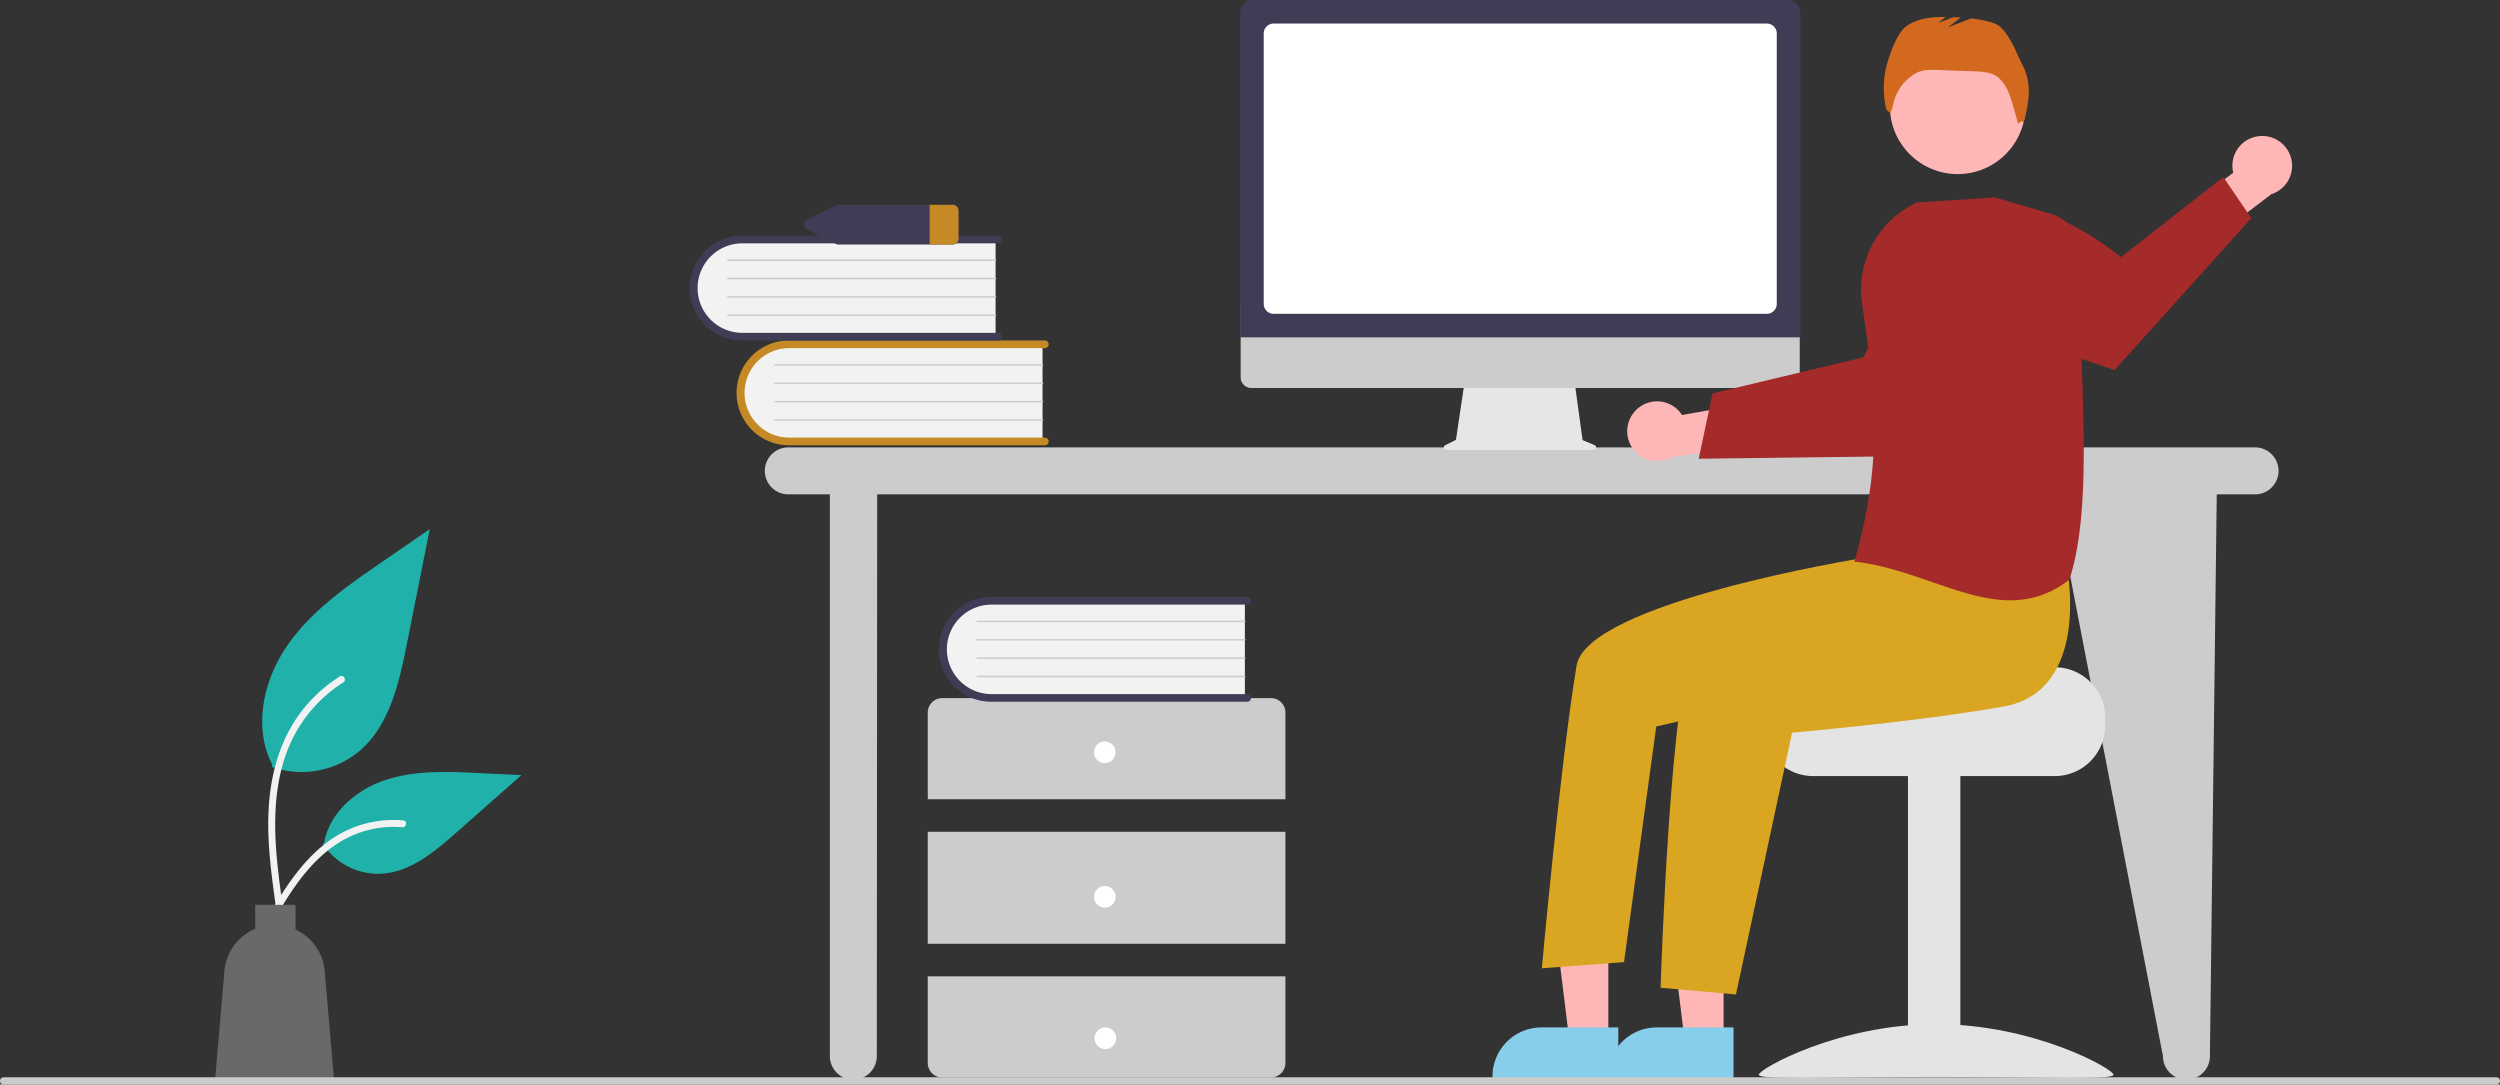 <?xml version="1.0" encoding="UTF-8" standalone="no"?>
<svg
   xmlns:dc="http://purl.org/dc/elements/1.1/"
   xmlns:cc="http://creativecommons.org/ns#"
   xmlns:rdf="http://www.w3.org/1999/02/22-rdf-syntax-ns#"
   xmlns:svg="http://www.w3.org/2000/svg"
   xmlns="http://www.w3.org/2000/svg"
   xmlns:sodipodi="http://sodipodi.sourceforge.net/DTD/sodipodi-0.dtd"
   xmlns:inkscape="http://www.inkscape.org/namespaces/inkscape"
   data-name="Layer 1"
   width="979.327"
   height="424.837"
   viewBox="0 0 979.327 424.837"
   version="1.1"
   id="svg434"
   sodipodi:docname="hello.svg"
   inkscape:version="1.0.2-2 (e86c870879, 2021-01-15)">
  <rect x="0" y="0" width="979.327" height="424.837" fill="#333333" stroke="none"/>
  <defs
     id="defs438" />
  <sodipodi:namedview
     pagecolor="#ffffff"
     bordercolor="#666666"
     borderopacity="1"
     objecttolerance="10"
     gridtolerance="10"
     guidetolerance="10"
     inkscape:pageopacity="0"
     inkscape:pageshadow="2"
     inkscape:window-width="1920"
     inkscape:window-height="1013"
     id="namedview436"
     showgrid="false"
     inkscape:zoom="1.2406482"
     inkscape:cx="489.66339"
     inkscape:cy="212.4183"
     inkscape:window-x="-9"
     inkscape:window-y="-9"
     inkscape:window-maximized="1"
     inkscape:current-layer="svg434" />
  <path
     d="M993.718,412.839H419.142a9.199,9.199,0,0,0,0,18.398H435.417V651.303a9.199,9.199,0,0,0,18.398,0l.14-220.065h461.156l42.52,220.065a9.199,9.199,0,1,0,18.398,0l2.676-220.065h15.014a9.199,9.199,0,0,0,0-18.398Z"
     transform="translate(-110.337 -237.582)"
     fill="#ccc"
     id="path328" />
  <path
     d="M518.737,371.85v38.955H421.141a19.489,19.489,0,1,1-1.355-38.955q.677-.024,1.355,0Z"
     transform="translate(-110.337 -237.582)"
     fill="#f2f2f2"
     id="path330" />
  <path
     d="M521.134,410.506a1.499,1.499,0,0,1-1.498,1.498H419.403a20.526,20.526,0,0,1,0-41.052H519.636a1.498,1.498,0,1,1,0,2.997H419.403a17.53,17.53,0,0,0,0,35.059H519.636A1.499,1.499,0,0,1,521.134,410.506Z"
     transform="translate(-110.337 -237.582)"
     fill="#c58926"
     id="path332" />
  <path
     d="M518.737,380.84H413.859a.3.3,0,0,1-.006-.599H518.737a.3.3,0,0,1,0,.599Z"
     transform="translate(-110.337 -237.582)"
     fill="#ccc"
     id="path334" />
  <path
     d="M518.737,388.032H413.859a.3.3,0,0,1-.006-.599H518.737a.3.3,0,0,1,0,.599Z"
     transform="translate(-110.337 -237.582)"
     fill="#ccc"
     id="path336" />
  <path
     d="M518.737,395.223H413.859a.3.3,0,0,1-.006-.599H518.737a.3.3,0,0,1,0,.599Z"
     transform="translate(-110.337 -237.582)"
     fill="#ccc"
     id="path338" />
  <path
     d="M518.737,402.415H413.859a.3.3,0,0,1-.006-.599H518.737a.3.3,0,0,1,0,.599Z"
     transform="translate(-110.337 -237.582)"
     fill="#ccc"
     id="path340" />
  <path
     d="M500.339,330.809v38.955H402.743a19.489,19.489,0,0,1-1.355-38.955q.677-.024,1.355,0Z"
     transform="translate(-110.337 -237.582)"
     fill="#f2f2f2"
     id="path342" />
  <path
     d="M502.737,369.464a1.499,1.499,0,0,1-1.498,1.498H401.005a20.526,20.526,0,0,1,0-41.052H501.239a1.498,1.498,0,1,1,0,2.997H401.005a17.53,17.53,0,0,0,0,35.059H501.239A1.499,1.499,0,0,1,502.737,369.464Z"
     transform="translate(-110.337 -237.582)"
     fill="#3f3d56"
     id="path344" />
  <path
     d="M500.339,339.799H395.461a.3.3,0,0,1-.006-.599H500.339a.3.3,0,0,1,0,.599Z"
     transform="translate(-110.337 -237.582)"
     fill="#ccc"
     id="path346" />
  <path
     d="M500.339,346.991H395.461a.3.3,0,0,1-.006-.599H500.339a.3.3,0,0,1,0,.599Z"
     transform="translate(-110.337 -237.582)"
     fill="#ccc"
     id="path348" />
  <path
     d="M500.339,354.182H395.461a.3.3,0,0,1-.006-.599H500.339a.3.3,0,0,1,0,.599Z"
     transform="translate(-110.337 -237.582)"
     fill="#ccc"
     id="path350" />
  <path
     d="M500.339,361.374H395.461a.3.3,0,0,1-.006-.599H500.339a.3.3,0,0,1,0,.599Z"
     transform="translate(-110.337 -237.582)"
     fill="#ccc"
     id="path352" />
  <path
     d="M613.874,550.683V516.718a5.661,5.661,0,0,0-5.661-5.661H479.428a5.661,5.661,0,0,0-5.661,5.661v33.965Z"
     transform="translate(-110.337 -237.582)"
     fill="#ccc"
     id="path354" />
  <rect
     x="363.431"
     y="325.839"
     width="140.106"
     height="43.872"
     fill="#ccc"
     id="rect356" />
  <path
     d="M473.768,620.029V653.994a5.661,5.661,0,0,0,5.661,5.661H608.213a5.661,5.661,0,0,0,5.661-5.661V620.029Z"
     transform="translate(-110.337 -237.582)"
     fill="#ccc"
     id="path358" />
  <circle
     cx="432.776"
     cy="294.704"
     r="4.246"
     fill="#fff"
     id="circle360" />
  <circle
     cx="432.776"
     cy="351.312"
     r="4.246"
     fill="#fff"
     id="circle362" />
  <circle
     cx="433.004"
     cy="406.722"
     r="4.246"
     fill="#fff"
     id="circle364" />
  <path
     d="M597.989,472.331v38.955H500.393a19.489,19.489,0,0,1-1.356-38.955q.678-.024,1.356,0Z"
     transform="translate(-110.337 -237.582)"
     fill="#f2f2f2"
     id="path366" />
  <path
     d="M600.386,510.986a1.499,1.499,0,0,1-1.498,1.498H498.655a20.526,20.526,0,0,1-.025-41.052H598.888a1.498,1.498,0,1,1,0,2.997H498.655a17.53,17.53,0,0,0,0,35.059H598.888A1.499,1.499,0,0,1,600.386,510.986Z"
     transform="translate(-110.337 -237.582)"
     fill="#3f3d56"
     id="path368" />
  <path
     d="M597.989,481.32H493.111a.3.3,0,0,1-.006-.599H597.989a.3.3,0,0,1,0,.599Z"
     transform="translate(-110.337 -237.582)"
     fill="#ccc"
     id="path370" />
  <path
     d="M597.989,488.512H493.111a.3.3,0,0,1-.006-.599H597.989a.3.3,0,0,1,0,.599Z"
     transform="translate(-110.337 -237.582)"
     fill="#ccc"
     id="path372" />
  <path
     d="M597.989,495.703H493.111a.3.3,0,0,1-.006-.599H597.989a.3.3,0,0,1,0,.599Z"
     transform="translate(-110.337 -237.582)"
     fill="#ccc"
     id="path374" />
  <path
     d="M597.989,502.895H493.111a.3.3,0,0,1-.006-.599H597.989a.3.3,0,0,1,0,.599Z"
     transform="translate(-110.337 -237.582)"
     fill="#ccc"
     id="path376" />
  <path
     d="M483.367,317.814H438.902a2.747,2.747,0,0,0-1.217.283l-11.223,5.618a2.045,2.045,0,0,0,0,3.764l11.223,5.618a2.747,2.747,0,0,0,1.217.283h44.466a2.334,2.334,0,0,0,2.463-2.165v-11.237A2.334,2.334,0,0,0,483.367,317.814Z"
     transform="translate(-110.337 -237.582)"
     fill="#3f3d56"
     id="path378" />
  <path
     d="M485.83,319.979v11.237a2.334,2.334,0,0,1-2.463,2.165h-8.859V317.814h8.859A2.334,2.334,0,0,1,485.83,319.979Z"
     transform="translate(-110.337 -237.582)"
     fill="#c58926"
     id="path380" />
  <path
     d="M216.781,537.993a35.34,35.34,0,0,0,34.126-6.011c11.953-10.032,15.7-26.56,18.749-41.864q4.509-22.633,9.019-45.266l-18.882,13.002c-13.579,9.35-27.464,18.999-36.866,32.542S209.421,522.426,216.975,537.08"
     transform="translate(-110.337 -237.582)"
     fill="#e6e6e6"
     id="path382"
     style="fill:#20b2aa" />
  <path
     d="M218.395,592.797c-1.911-13.921-3.876-28.02-2.536-42.09,1.191-12.496,5.003-24.7,12.764-34.707a57.736,57.736,0,0,1,14.813-13.423c1.481-.935,2.845,1.413,1.37,2.343a54.888,54.888,0,0,0-21.711,26.196c-4.727,12.023-5.486,25.128-4.671,37.9.493,7.723,1.537,15.396,2.589,23.059a1.406,1.406,0,0,1-.948,1.669,1.365,1.365,0,0,1-1.669-.948Z"
     transform="translate(-110.337 -237.582)"
     fill="#f2f2f2"
     id="path384" />
  <path
     d="M236.802,568.164a26.014,26.014,0,0,0,22.666,11.699c11.474-.545,21.04-8.553,29.651-16.156l25.47-22.488-16.857-.807c-12.122-.58-24.557-1.121-36.104,2.617s-22.195,12.735-24.306,24.686"
     transform="translate(-110.337 -237.582)"
     fill="#e6e6e6"
     id="path386"
     style="fill:#20b2aa" />
  <path
     d="M212.994,600.8c9.199-16.276,19.868-34.365,38.933-40.147A43.445,43.445,0,0,1,268.302,558.962c1.739.15,1.304,2.83-.431,2.68a40.361,40.361,0,0,0-26.133,6.914c-7.369,5.016-13.106,11.988-17.962,19.383-2.974,4.529-5.639,9.251-8.303,13.966-.852,1.507-3.341.419-2.479-1.105Z"
     transform="translate(-110.337 -237.582)"
     fill="#f2f2f2"
     id="path388" />
  <path
     d="M198.255,617.932a19.698,19.698,0,0,1,12.071-16.498v-9.41h15.782v9.706a19.688,19.688,0,0,1,11.414,16.202l3.711,43.138H194.544Z"
     transform="translate(-110.337 -237.582)"
     fill="#f2f2f2"
     id="path390"
     style="fill:#696969" />
  <path
     d="M734.973,411.955l-4.695-1.977-3.221-23.536h-42.889l-3.491,23.439-4.2,2.1a.997.997,0,0,0,.446,1.89h57.663A.997.997,0,0,0,734.973,411.955Z"
     transform="translate(-110.337 -237.582)"
     fill="#e6e6e6"
     id="path392" />
  <path
     d="M811.19,389.574H600.507a4.174,4.174,0,0,1-4.165-4.174V355.691H815.354V385.4A4.174,4.174,0,0,1,811.19,389.574Z"
     transform="translate(-110.337 -237.582)"
     fill="#ccc"
     id="path394" />
  <path
     d="M815.575,369.732H596.15V242.613a5.037,5.037,0,0,1,5.032-5.032h209.361a5.038,5.038,0,0,1,5.032,5.032Z"
     transform="translate(-110.337 -237.582)"
     fill="#3f3d56"
     id="path396" />
  <path
     d="M802.469,360.506h-193.214a3.883,3.883,0,0,1-3.879-3.879V250.687a3.884,3.884,0,0,1,3.879-3.879h193.214a3.884,3.884,0,0,1,3.879,3.879V356.627A3.883,3.883,0,0,1,802.469,360.506Z"
     transform="translate(-110.337 -237.582)"
     fill="#fff"
     id="path398" />
  <path
     d="M751.58,397.887a11.616,11.616,0,0,1,17.666,2.272l26.134-4.646,6.697,15.193-36.999,6.043a11.679,11.679,0,0,1-13.499-18.862Z"
     transform="translate(-110.337 -237.582)"
     fill="#ffb6b6"
     id="path400" />
  <path
     d="M775.776,417.286l27.246-.34,3.449-.047,55.433-.698s15.053-14.361,28.161-29.146l-1.837-13.288A54.292,54.292,0,0,0,870.023,340.152C851.25,352.696,840.363,377.526,840.363,377.526l-34.37,8.221-3.438.822-21.356,5.103Z"
     transform="translate(-110.337 -237.582)"
     fill="#c58926"
     id="path402"
     style="fill:#a52a2a" />
  <path
     d="M915.25,498.962H864.392c0,2.179-55.594,3.948-55.594,3.948a20.309,20.309,0,0,0-3.332,3.158,19.597,19.597,0,0,0-4.58,12.633v3.158a19.746,19.746,0,0,0,19.739,19.739h94.625a19.756,19.756,0,0,0,19.739-19.739v-3.158A19.766,19.766,0,0,0,915.25,498.962Z"
     transform="translate(-110.337 -237.582)"
     fill="#e4e4e4"
     id="path404" />
  <rect
     x="747.402"
     y="303.231"
     width="20.528"
     height="118.49"
     fill="#e4e4e4"
     id="rect406" />
  <path
     d="M799.312,658.581c0,2.218,31.107.858,69.48.858s69.48,1.36,69.48-.858-31.107-19.807-69.48-19.807S799.312,656.363,799.312,658.581Z"
     transform="translate(-110.337 -237.582)"
     fill="#e4e4e4"
     id="path408" />
  <polygon
     points="675.186 407.461 659.908 407.46 652.64 348.531 675.188 348.532 675.186 407.461"
     fill="#ffb6b6"
     id="polygon410" />
  <path
     d="M789.419,659.852l-49.262-.002v-.623a19.175,19.175,0,0,1,19.174-19.174h.001l30.088.001Z"
     transform="translate(-110.337 -237.582)"
     fill="#2f2e41"
     id="path412"
     style="fill:#87ceeb" />
  <polygon
     points="630.031 407.461 614.753 407.46 607.485 348.531 630.033 348.532 630.031 407.461"
     fill="#ffb6b6"
     id="polygon414" />
  <path
     d="M744.264,659.852l-49.262-.002v-.623a19.175,19.175,0,0,1,19.174-19.174h.001l30.088.001Z"
     transform="translate(-110.337 -237.582)"
     fill="#2f2e41"
     id="path416"
     style="fill:#87ceeb" />
  <circle
     cx="766.887"
     cy="41.636"
     r="26.564"
     fill="#ffb6b6"
     id="circle418" />
  <path
     d="M920.217,461.224s8.913,47.131-25,53.132-82.866,10.22-82.866,10.22L790.367,627.143l-29.534-2.637s3.928-123.467,13.588-133.127,70.712-38.583,70.712-38.583Z"
     transform="translate(-110.337 -237.582)"
     fill="#2f2e41"
     id="path420"
     style="fill:#daa520" />
  <path
     d="M853.983,441.471,839.151,456.351s-107.094,17.25-111.226,41.985c-6.237,37.344-13.605,118.552-13.605,118.552l32.199-2.415,12.626-92.311,51.518-11.719L869.277,478.5Z"
     transform="translate(-110.337 -237.582)"
     fill="#2f2e41"
     id="path422"
     style="fill:#daa520" />
  <path
     d="M902.785,263.361c-2.622-4.948-5.954-14.808-11.247-16.637a42.077,42.077,0,0,0-9.058-1.93l-8.996,3.46,4.896-3.808q-1.43-.085-2.858-.139l-6.07,2.335,3.105-2.415c-5.659-.058-11.5.53-15.885,3.975-3.738,2.937-7.442,14.062-8.041,18.778a35.917,35.917,0,0,0,.66,13.531l1.537,1.462a18.859,18.859,0,0,0,1.206-3.839,18.181,18.181,0,0,1,8.703-11.806l.084-.047c2.578-1.451,5.707-1.384,8.663-1.278l14.042.505c3.378.122,7.016.335,9.65,2.454a15.888,15.888,0,0,1,3.858,5.589c1.309,2.641,3.866,12.604,3.866,12.604s1.447-1.881,2.14-.481a48.398,48.398,0,0,0,2.014-11.233A22.009,22.009,0,0,0,902.785,263.361Z"
     transform="translate(-110.337 -237.582)"
     fill="#2f2e41"
     id="path424"
     style="fill:#d2691e" />
  <path
     d="M995.694,290.883A11.616,11.616,0,0,0,985.181,305.261l-21.361,15.757,6.41,15.317,29.854-22.676a11.679,11.679,0,0,0-4.389-22.776Z"
     transform="translate(-110.337 -237.582)"
     fill="#ffb6b6"
     id="path426" />
  <path
     d="M992.256,323.052l-53.551,59.474s-25.609-8.198-45.415-17.086l-8.898-27.328a54.343,54.343,0,0,1-2.601-19.664c27.456-7.306,59.391,19.879,59.391,19.879l40.085-31.399Z"
     transform="translate(-110.337 -237.582)"
     fill="#c58926"
     id="path428"
     style="fill:#a52a2a" />
  <path
     d="M867.301,465.617c-9.554-3.3-19.433-6.713-30.089-7.994l-.458-.055.126-.443c11.031-38.731,8.278-63.507,2.872-100.723a37.591,37.591,0,0,1,21.548-39.501l.065-.03,30.434-1.934.069-.004,22.134,6.51a15.183,15.183,0,0,1,10.867,14.831c-.24,12.239.269,25.904.807,40.371,1.208,32.456,2.457,66.016-4.63,87.792l-.037.114-.095.074a36.099,36.099,0,0,1-23.081,8.108C887.901,472.732,877.762,469.23,867.301,465.617Z"
     transform="translate(-110.337 -237.582)"
     fill="#c58926"
     id="path430"
     style="fill:#a52a2a" />
  <path
     d="M1088.248,662.418H111.752a1.415,1.415,0,1,1,0-2.83h976.496a1.415,1.415,0,1,1,0,2.83Z"
     transform="translate(-110.337 -237.582)"
     fill="#ccc"
     id="path432" />
</svg>
